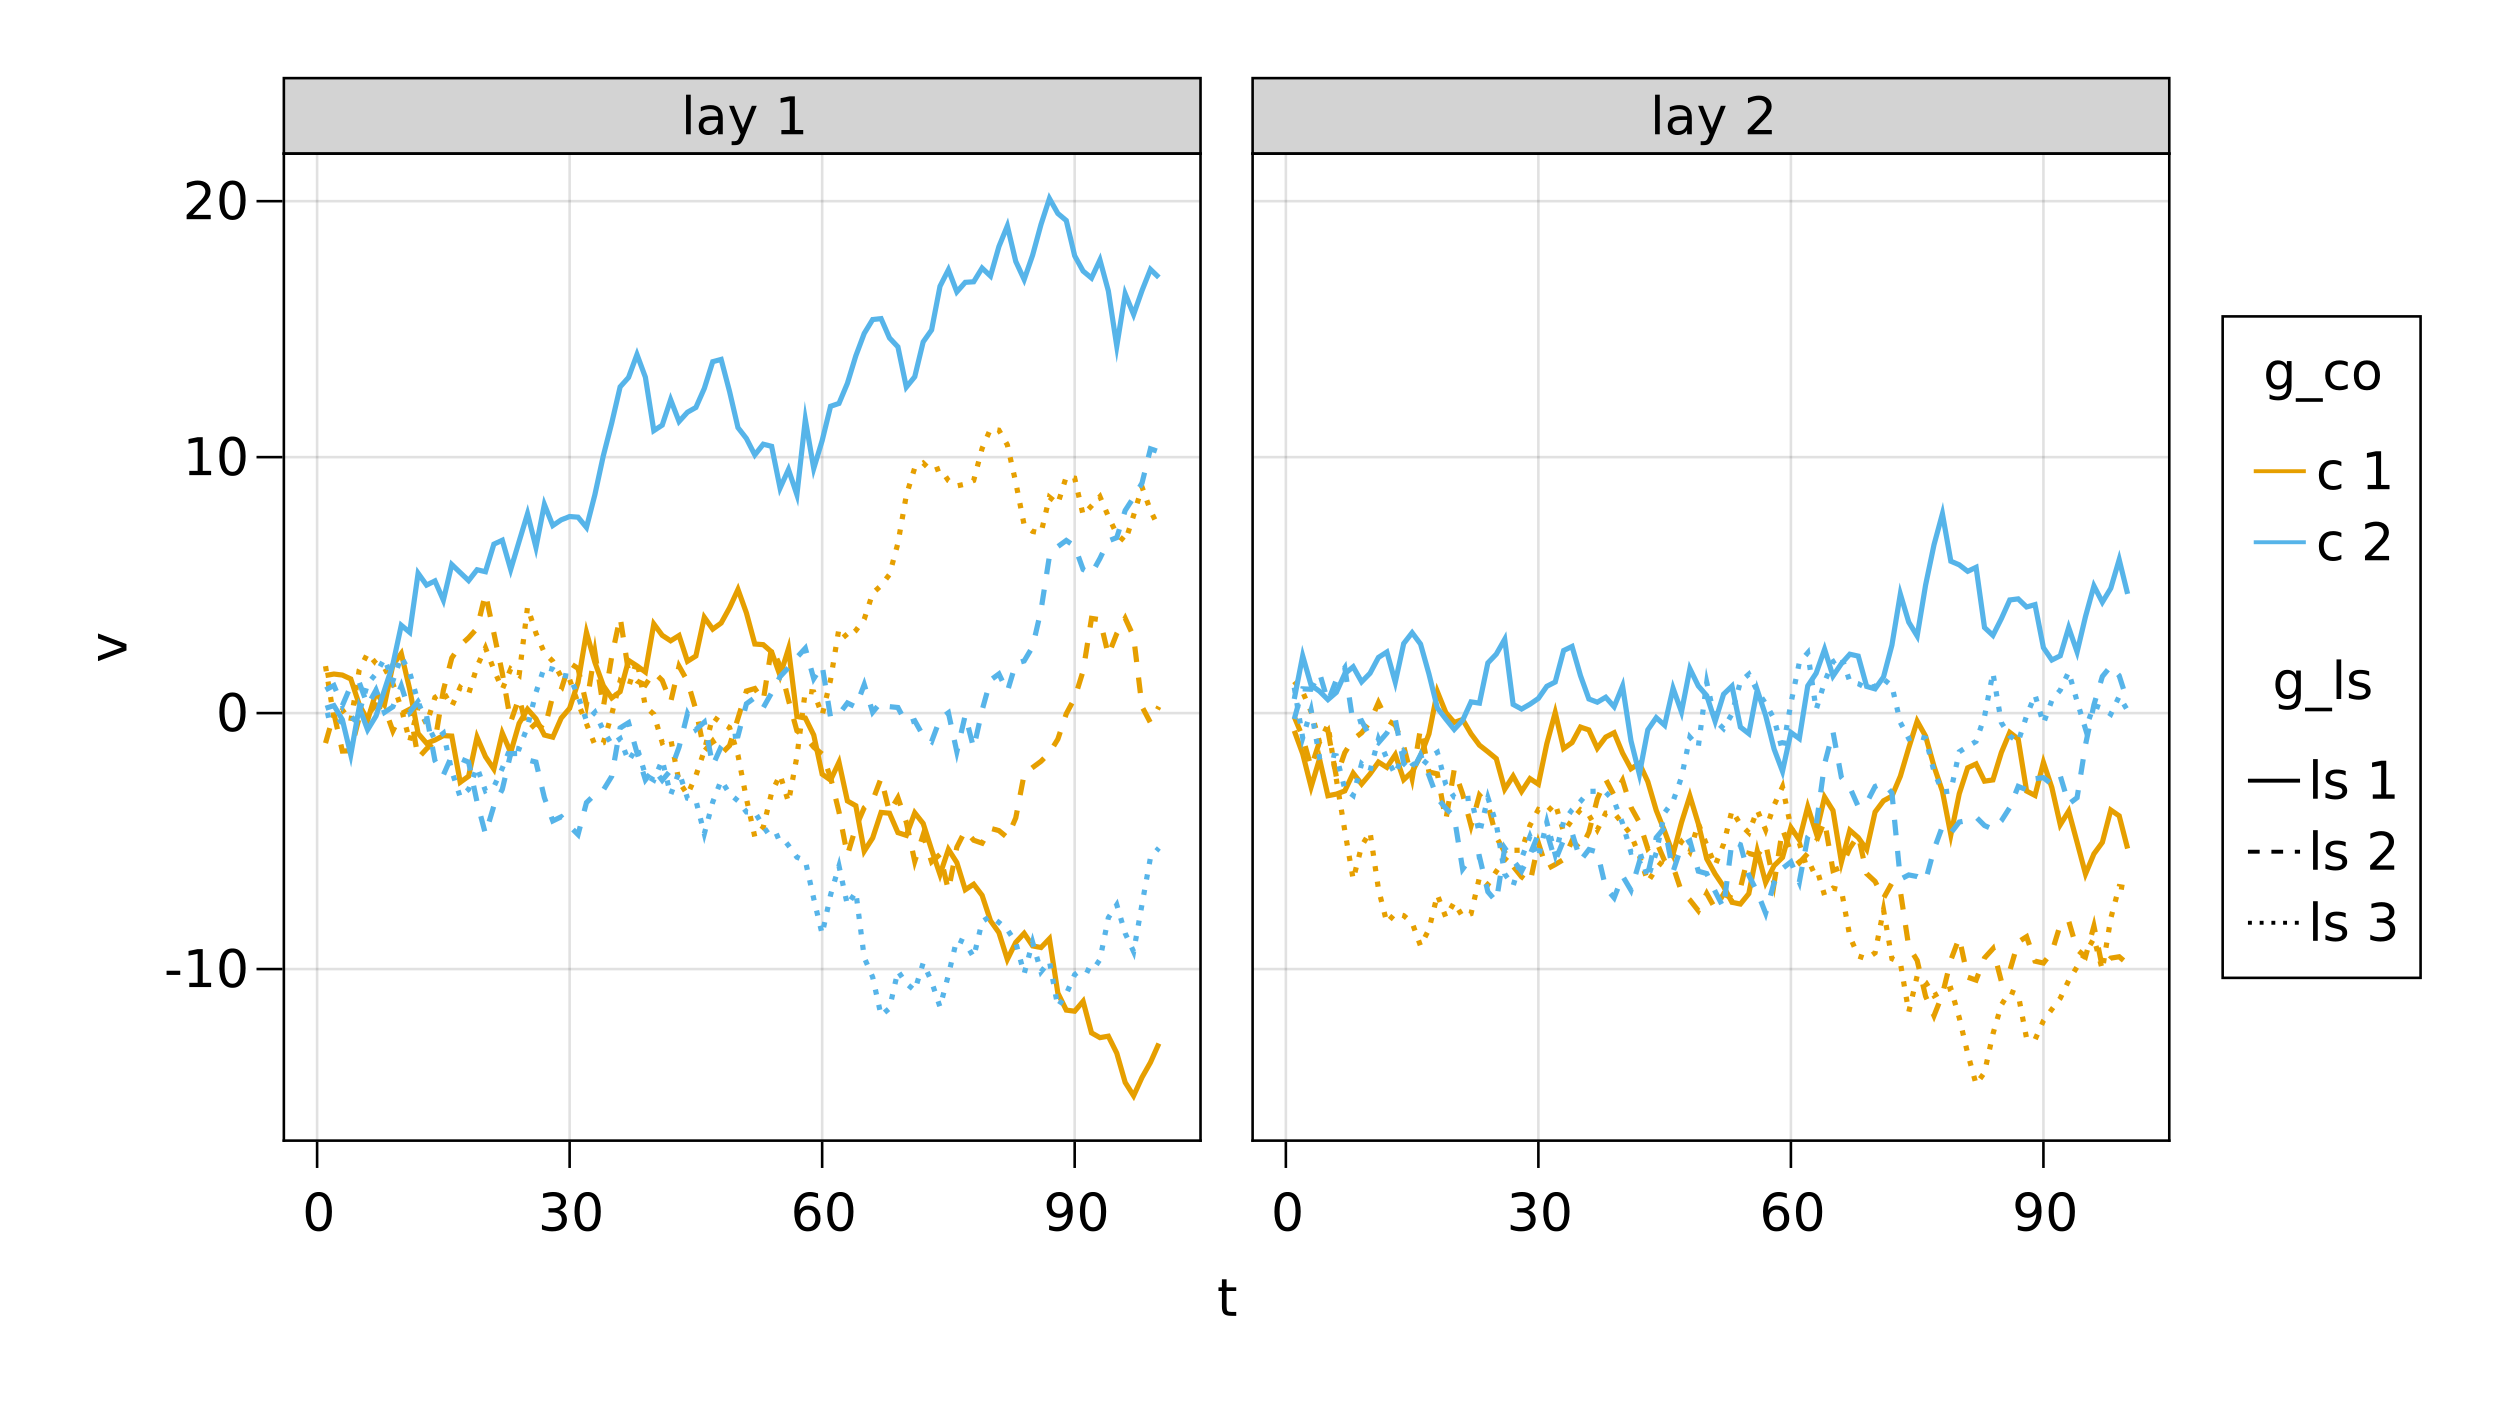 <?xml version="1.0" encoding="UTF-8"?>
<svg xmlns="http://www.w3.org/2000/svg" xmlns:xlink="http://www.w3.org/1999/xlink" width="960pt" height="540pt" viewBox="0 0 960 540" version="1.1">
<defs>
<g>
<symbol overflow="visible" id="glyph0-0">
<path style="stroke:none;" d="M 1 3.531 L 1 -14.109 L 11 -14.109 L 11 3.531 Z M 2.125 2.422 L 9.891 2.422 L 9.891 -12.984 L 2.125 -12.984 Z M 2.125 2.422 "/>
</symbol>
<symbol overflow="visible" id="glyph0-1">
<path style="stroke:none;" d="M 6.359 -13.281 C 5.336 -13.281 4.57 -12.781 4.062 -11.781 C 3.551 -10.781 3.297 -9.281 3.297 -7.281 C 3.297 -5.281 3.551 -3.781 4.062 -2.781 C 4.57 -1.781 5.336 -1.281 6.359 -1.281 C 7.379 -1.281 8.145 -1.781 8.656 -2.781 C 9.164 -3.781 9.422 -5.281 9.422 -7.281 C 9.422 -9.281 9.164 -10.781 8.656 -11.781 C 8.145 -12.781 7.379 -13.281 6.359 -13.281 Z M 6.359 -14.844 C 7.992 -14.844 9.238 -14.195 10.094 -12.906 C 10.957 -11.613 11.391 -9.738 11.391 -7.281 C 11.391 -4.82 10.957 -2.945 10.094 -1.656 C 9.238 -0.363 7.992 0.281 6.359 0.281 C 4.723 0.281 3.473 -0.363 2.609 -1.656 C 1.742 -2.945 1.312 -4.82 1.312 -7.281 C 1.312 -9.738 1.742 -11.613 2.609 -12.906 C 3.473 -14.195 4.723 -14.844 6.359 -14.844 Z M 6.359 -14.844 "/>
</symbol>
<symbol overflow="visible" id="glyph0-2">
<path style="stroke:none;" d="M 8.109 -7.859 C 9.055 -7.66 9.797 -7.238 10.328 -6.594 C 10.859 -5.957 11.125 -5.172 11.125 -4.234 C 11.125 -2.797 10.629 -1.68 9.641 -0.891 C 8.648 -0.109 7.242 0.281 5.422 0.281 C 4.805 0.281 4.176 0.219 3.531 0.094 C 2.883 -0.02 2.219 -0.195 1.531 -0.438 L 1.531 -2.344 C 2.07 -2.02 2.664 -1.773 3.312 -1.609 C 3.969 -1.453 4.648 -1.375 5.359 -1.375 C 6.598 -1.375 7.539 -1.617 8.188 -2.109 C 8.832 -2.598 9.156 -3.305 9.156 -4.234 C 9.156 -5.098 8.852 -5.77 8.25 -6.25 C 7.656 -6.738 6.82 -6.984 5.75 -6.984 L 4.047 -6.984 L 4.047 -8.609 L 5.828 -8.609 C 6.797 -8.609 7.535 -8.801 8.047 -9.188 C 8.555 -9.57 8.812 -10.129 8.812 -10.859 C 8.812 -11.609 8.547 -12.18 8.016 -12.578 C 7.492 -12.984 6.738 -13.188 5.75 -13.188 C 5.207 -13.188 4.625 -13.125 4 -13 C 3.383 -12.883 2.707 -12.707 1.969 -12.469 L 1.969 -14.219 C 2.719 -14.426 3.414 -14.582 4.062 -14.688 C 4.719 -14.789 5.336 -14.844 5.922 -14.844 C 7.422 -14.844 8.602 -14.5 9.469 -13.812 C 10.344 -13.133 10.781 -12.219 10.781 -11.062 C 10.781 -10.258 10.547 -9.578 10.078 -9.016 C 9.617 -8.461 8.961 -8.078 8.109 -7.859 Z M 8.109 -7.859 "/>
</symbol>
<symbol overflow="visible" id="glyph0-3">
<path style="stroke:none;" d="M 6.609 -8.078 C 5.723 -8.078 5.02 -7.773 4.5 -7.172 C 3.977 -6.566 3.719 -5.734 3.719 -4.672 C 3.719 -3.629 3.977 -2.801 4.5 -2.188 C 5.02 -1.582 5.723 -1.281 6.609 -1.281 C 7.492 -1.281 8.191 -1.582 8.703 -2.188 C 9.223 -2.801 9.484 -3.629 9.484 -4.672 C 9.484 -5.734 9.223 -6.566 8.703 -7.172 C 8.191 -7.773 7.492 -8.078 6.609 -8.078 Z M 10.516 -14.266 L 10.516 -12.469 C 10.023 -12.695 9.523 -12.875 9.016 -13 C 8.516 -13.125 8.016 -13.188 7.516 -13.188 C 6.211 -13.188 5.219 -12.742 4.531 -11.859 C 3.844 -10.984 3.453 -9.656 3.359 -7.875 C 3.742 -8.445 4.223 -8.883 4.797 -9.188 C 5.379 -9.488 6.02 -9.641 6.719 -9.641 C 8.188 -9.641 9.344 -9.191 10.188 -8.297 C 11.039 -7.41 11.469 -6.203 11.469 -4.672 C 11.469 -3.18 11.023 -1.984 10.141 -1.078 C 9.254 -0.172 8.078 0.281 6.609 0.281 C 4.922 0.281 3.629 -0.363 2.734 -1.656 C 1.836 -2.945 1.391 -4.82 1.391 -7.281 C 1.391 -9.582 1.938 -11.414 3.031 -12.781 C 4.125 -14.156 5.594 -14.844 7.438 -14.844 C 7.938 -14.844 8.438 -14.789 8.938 -14.688 C 9.445 -14.594 9.973 -14.453 10.516 -14.266 Z M 10.516 -14.266 "/>
</symbol>
<symbol overflow="visible" id="glyph0-4">
<path style="stroke:none;" d="M 2.203 -0.297 L 2.203 -2.094 C 2.691 -1.863 3.191 -1.688 3.703 -1.562 C 4.211 -1.438 4.711 -1.375 5.203 -1.375 C 6.504 -1.375 7.492 -1.812 8.172 -2.688 C 8.859 -3.562 9.254 -4.895 9.359 -6.688 C 8.984 -6.125 8.504 -5.691 7.922 -5.391 C 7.336 -5.086 6.695 -4.938 6 -4.938 C 4.539 -4.938 3.383 -5.379 2.531 -6.266 C 1.688 -7.148 1.266 -8.359 1.266 -9.891 C 1.266 -11.379 1.707 -12.578 2.594 -13.484 C 3.477 -14.391 4.656 -14.844 6.125 -14.844 C 7.812 -14.844 9.098 -14.195 9.984 -12.906 C 10.867 -11.613 11.312 -9.738 11.312 -7.281 C 11.312 -4.977 10.766 -3.141 9.672 -1.766 C 8.586 -0.398 7.125 0.281 5.281 0.281 C 4.789 0.281 4.289 0.227 3.781 0.125 C 3.27 0.031 2.742 -0.109 2.203 -0.297 Z M 6.125 -6.484 C 7.008 -6.484 7.707 -6.785 8.219 -7.391 C 8.738 -7.992 9 -8.828 9 -9.891 C 9 -10.93 8.738 -11.754 8.219 -12.359 C 7.707 -12.973 7.008 -13.281 6.125 -13.281 C 5.238 -13.281 4.535 -12.973 4.016 -12.359 C 3.504 -11.754 3.25 -10.93 3.25 -9.891 C 3.25 -8.828 3.504 -7.992 4.016 -7.391 C 4.535 -6.785 5.238 -6.484 6.125 -6.484 Z M 6.125 -6.484 "/>
</symbol>
<symbol overflow="visible" id="glyph0-5">
<path style="stroke:none;" d="M 0.984 -6.281 L 6.234 -6.281 L 6.234 -4.672 L 0.984 -4.672 Z M 0.984 -6.281 "/>
</symbol>
<symbol overflow="visible" id="glyph0-6">
<path style="stroke:none;" d="M 2.484 -1.656 L 5.703 -1.656 L 5.703 -12.781 L 2.203 -12.078 L 2.203 -13.875 L 5.688 -14.578 L 7.656 -14.578 L 7.656 -1.656 L 10.875 -1.656 L 10.875 0 L 2.484 0 Z M 2.484 -1.656 "/>
</symbol>
<symbol overflow="visible" id="glyph0-7">
<path style="stroke:none;" d="M 3.844 -1.656 L 10.719 -1.656 L 10.719 0 L 1.469 0 L 1.469 -1.656 C 2.219 -2.438 3.238 -3.477 4.531 -4.781 C 5.82 -6.082 6.633 -6.926 6.969 -7.312 C 7.594 -8.02 8.031 -8.617 8.281 -9.109 C 8.531 -9.598 8.656 -10.082 8.656 -10.562 C 8.656 -11.332 8.383 -11.961 7.844 -12.453 C 7.301 -12.941 6.594 -13.188 5.719 -13.188 C 5.102 -13.188 4.453 -13.078 3.766 -12.859 C 3.078 -12.648 2.344 -12.328 1.562 -11.891 L 1.562 -13.875 C 2.352 -14.195 3.094 -14.438 3.781 -14.594 C 4.477 -14.758 5.113 -14.844 5.688 -14.844 C 7.195 -14.844 8.398 -14.461 9.297 -13.703 C 10.191 -12.953 10.641 -11.945 10.641 -10.688 C 10.641 -10.082 10.523 -9.508 10.297 -8.969 C 10.078 -8.438 9.672 -7.805 9.078 -7.078 C 8.922 -6.891 8.406 -6.344 7.531 -5.438 C 6.656 -4.539 5.426 -3.281 3.844 -1.656 Z M 3.844 -1.656 "/>
</symbol>
<symbol overflow="visible" id="glyph0-8">
<path style="stroke:none;" d="M 1.891 -15.203 L 3.688 -15.203 L 3.688 0 L 1.891 0 Z M 1.891 -15.203 "/>
</symbol>
<symbol overflow="visible" id="glyph0-9">
<path style="stroke:none;" d="M 6.859 -5.5 C 5.398 -5.5 4.391 -5.332 3.828 -5 C 3.273 -4.664 3 -4.098 3 -3.297 C 3 -2.66 3.207 -2.156 3.625 -1.781 C 4.051 -1.406 4.625 -1.219 5.344 -1.219 C 6.344 -1.219 7.141 -1.57 7.734 -2.281 C 8.336 -2.988 8.641 -3.926 8.641 -5.094 L 8.641 -5.5 Z M 10.438 -6.234 L 10.438 0 L 8.641 0 L 8.641 -1.656 C 8.234 -1 7.723 -0.508 7.109 -0.188 C 6.492 0.125 5.742 0.281 4.859 0.281 C 3.742 0.281 2.852 -0.031 2.188 -0.656 C 1.531 -1.289 1.203 -2.133 1.203 -3.188 C 1.203 -4.414 1.613 -5.344 2.438 -5.969 C 3.258 -6.594 4.488 -6.906 6.125 -6.906 L 8.641 -6.906 L 8.641 -7.078 C 8.641 -7.91 8.367 -8.551 7.828 -9 C 7.285 -9.445 6.52 -9.672 5.531 -9.672 C 4.906 -9.672 4.297 -9.598 3.703 -9.453 C 3.117 -9.305 2.551 -9.082 2 -8.781 L 2 -10.438 C 2.656 -10.695 3.289 -10.891 3.906 -11.016 C 4.531 -11.141 5.133 -11.203 5.719 -11.203 C 7.301 -11.203 8.484 -10.789 9.266 -9.969 C 10.047 -9.145 10.438 -7.898 10.438 -6.234 Z M 10.438 -6.234 "/>
</symbol>
<symbol overflow="visible" id="glyph0-10">
<path style="stroke:none;" d="M 6.438 1.016 C 5.926 2.316 5.43 3.164 4.953 3.562 C 4.473 3.957 3.828 4.156 3.016 4.156 L 1.578 4.156 L 1.578 2.656 L 2.641 2.656 C 3.129 2.656 3.508 2.535 3.781 2.297 C 4.062 2.066 4.367 1.516 4.703 0.641 L 5.016 -0.172 L 0.594 -10.938 L 2.5 -10.938 L 5.922 -2.391 L 9.344 -10.938 L 11.234 -10.938 Z M 6.438 1.016 "/>
</symbol>
<symbol overflow="visible" id="glyph0-11">
<path style="stroke:none;" d=""/>
</symbol>
<symbol overflow="visible" id="glyph0-12">
<path style="stroke:none;" d="M 3.656 -14.047 L 3.656 -10.938 L 7.359 -10.938 L 7.359 -9.547 L 3.656 -9.547 L 3.656 -3.609 C 3.656 -2.711 3.773 -2.133 4.016 -1.875 C 4.266 -1.625 4.766 -1.5 5.516 -1.5 L 7.359 -1.5 L 7.359 0 L 5.516 0 C 4.129 0 3.172 -0.254 2.641 -0.766 C 2.117 -1.285 1.859 -2.234 1.859 -3.609 L 1.859 -9.547 L 0.531 -9.547 L 0.531 -10.938 L 1.859 -10.938 L 1.859 -14.047 Z M 3.656 -14.047 "/>
</symbol>
<symbol overflow="visible" id="glyph0-13">
<path style="stroke:none;" d="M 9.078 -5.594 C 9.078 -6.895 8.805 -7.906 8.266 -8.625 C 7.734 -9.344 6.984 -9.703 6.016 -9.703 C 5.055 -9.703 4.305 -9.344 3.766 -8.625 C 3.223 -7.906 2.953 -6.895 2.953 -5.594 C 2.953 -4.301 3.223 -3.297 3.766 -2.578 C 4.305 -1.859 5.055 -1.5 6.016 -1.5 C 6.984 -1.5 7.734 -1.859 8.266 -2.578 C 8.805 -3.297 9.078 -4.301 9.078 -5.594 Z M 10.875 -1.359 C 10.875 0.504 10.461 1.891 9.641 2.797 C 8.816 3.703 7.551 4.156 5.844 4.156 C 5.207 4.156 4.609 4.109 4.047 4.016 C 3.492 3.922 2.953 3.773 2.422 3.578 L 2.422 1.844 C 2.953 2.125 3.473 2.332 3.984 2.469 C 4.492 2.602 5.02 2.672 5.562 2.672 C 6.738 2.672 7.617 2.363 8.203 1.75 C 8.785 1.133 9.078 0.207 9.078 -1.031 L 9.078 -1.922 C 8.711 -1.273 8.238 -0.789 7.656 -0.469 C 7.07 -0.156 6.379 0 5.578 0 C 4.234 0 3.148 -0.508 2.328 -1.531 C 1.516 -2.551 1.109 -3.906 1.109 -5.594 C 1.109 -7.289 1.516 -8.648 2.328 -9.672 C 3.148 -10.691 4.234 -11.203 5.578 -11.203 C 6.379 -11.203 7.07 -11.039 7.656 -10.719 C 8.238 -10.406 8.711 -9.926 9.078 -9.281 L 9.078 -10.938 L 10.875 -10.938 Z M 10.875 -1.359 "/>
</symbol>
<symbol overflow="visible" id="glyph0-14">
<path style="stroke:none;" d="M 10.203 3.328 L 10.203 4.719 L -0.203 4.719 L -0.203 3.328 Z M 10.203 3.328 "/>
</symbol>
<symbol overflow="visible" id="glyph0-15">
<path style="stroke:none;" d="M 9.75 -10.516 L 9.75 -8.844 C 9.25 -9.125 8.742 -9.332 8.234 -9.469 C 7.723 -9.602 7.207 -9.672 6.688 -9.672 C 5.52 -9.672 4.613 -9.301 3.969 -8.562 C 3.32 -7.832 3 -6.797 3 -5.453 C 3 -4.117 3.32 -3.082 3.969 -2.344 C 4.613 -1.602 5.52 -1.234 6.688 -1.234 C 7.207 -1.234 7.723 -1.301 8.234 -1.438 C 8.742 -1.582 9.25 -1.797 9.75 -2.078 L 9.75 -0.422 C 9.25 -0.18 8.727 -0.004 8.188 0.109 C 7.656 0.223 7.086 0.281 6.484 0.281 C 4.836 0.281 3.531 -0.234 2.562 -1.266 C 1.594 -2.305 1.109 -3.703 1.109 -5.453 C 1.109 -7.242 1.598 -8.648 2.578 -9.672 C 3.555 -10.691 4.898 -11.203 6.609 -11.203 C 7.16 -11.203 7.695 -11.145 8.219 -11.031 C 8.75 -10.914 9.258 -10.742 9.75 -10.516 Z M 9.75 -10.516 "/>
</symbol>
<symbol overflow="visible" id="glyph0-16">
<path style="stroke:none;" d="M 6.125 -9.672 C 5.156 -9.672 4.391 -9.297 3.828 -8.547 C 3.273 -7.797 3 -6.766 3 -5.453 C 3 -4.148 3.273 -3.117 3.828 -2.359 C 4.391 -1.609 5.156 -1.234 6.125 -1.234 C 7.082 -1.234 7.836 -1.609 8.391 -2.359 C 8.953 -3.117 9.234 -4.148 9.234 -5.453 C 9.234 -6.754 8.953 -7.781 8.391 -8.531 C 7.836 -9.289 7.082 -9.672 6.125 -9.672 Z M 6.125 -11.203 C 7.688 -11.203 8.91 -10.691 9.797 -9.672 C 10.691 -8.66 11.141 -7.254 11.141 -5.453 C 11.141 -3.672 10.691 -2.27 9.797 -1.25 C 8.91 -0.227 7.688 0.281 6.125 0.281 C 4.551 0.281 3.32 -0.227 2.438 -1.25 C 1.551 -2.27 1.109 -3.672 1.109 -5.453 C 1.109 -7.254 1.551 -8.66 2.438 -9.672 C 3.32 -10.691 4.551 -11.203 6.125 -11.203 Z M 6.125 -11.203 "/>
</symbol>
<symbol overflow="visible" id="glyph0-17">
<path style="stroke:none;" d="M 8.859 -10.609 L 8.859 -8.922 C 8.348 -9.18 7.816 -9.375 7.266 -9.5 C 6.723 -9.633 6.16 -9.703 5.578 -9.703 C 4.68 -9.703 4.008 -9.562 3.562 -9.281 C 3.125 -9.008 2.906 -8.602 2.906 -8.062 C 2.906 -7.645 3.062 -7.316 3.375 -7.078 C 3.695 -6.836 4.336 -6.609 5.297 -6.391 L 5.922 -6.266 C 7.191 -5.984 8.094 -5.594 8.625 -5.094 C 9.164 -4.602 9.438 -3.91 9.438 -3.016 C 9.438 -2.004 9.035 -1.203 8.234 -0.609 C 7.43 -0.016 6.328 0.281 4.922 0.281 C 4.336 0.281 3.727 0.223 3.094 0.109 C 2.457 -0.004 1.785 -0.176 1.078 -0.406 L 1.078 -2.25 C 1.742 -1.906 2.398 -1.645 3.047 -1.469 C 3.691 -1.301 4.332 -1.219 4.969 -1.219 C 5.812 -1.219 6.457 -1.363 6.906 -1.656 C 7.363 -1.945 7.594 -2.352 7.594 -2.875 C 7.594 -3.363 7.426 -3.738 7.094 -4 C 6.77 -4.258 6.051 -4.508 4.938 -4.75 L 4.312 -4.906 C 3.195 -5.133 2.391 -5.488 1.891 -5.969 C 1.398 -6.457 1.156 -7.129 1.156 -7.984 C 1.156 -9.004 1.52 -9.797 2.25 -10.359 C 2.977 -10.922 4.016 -11.203 5.359 -11.203 C 6.023 -11.203 6.648 -11.148 7.234 -11.047 C 7.816 -10.953 8.359 -10.805 8.859 -10.609 Z M 8.859 -10.609 "/>
</symbol>
<symbol overflow="visible" id="glyph1-0">
<path style="stroke:none;" d="M 3.531 -1 L -14.109 -1 L -14.109 -11 L 3.531 -11 Z M 2.422 -2.125 L 2.422 -9.891 L -12.984 -9.891 L -12.984 -2.125 Z M 2.422 -2.125 "/>
</symbol>
<symbol overflow="visible" id="glyph1-1">
<path style="stroke:none;" d="M -10.938 -0.594 L -10.938 -2.5 L -1.766 -5.922 L -10.938 -9.344 L -10.938 -11.234 L 0 -7.141 L 0 -4.703 Z M -10.938 -0.594 "/>
</symbol>
</g>
<clipPath id="clip1">
  <path d="M 109 198 L 461 198 L 461 438 L 109 438 Z M 109 198 "/>
</clipPath>
<clipPath id="clip2">
  <path d="M 109 199 L 461 199 L 461 371 L 109 371 Z M 109 199 "/>
</clipPath>
<clipPath id="clip3">
  <path d="M 109 136 L 461 136 L 461 350 L 109 350 Z M 109 136 "/>
</clipPath>
<clipPath id="clip4">
  <path d="M 109 59 L 461 59 L 461 319 L 109 319 Z M 109 59 "/>
</clipPath>
<clipPath id="clip5">
  <path d="M 109 144 L 461 144 L 461 349 L 109 349 Z M 109 144 "/>
</clipPath>
<clipPath id="clip6">
  <path d="M 109 223 L 461 223 L 461 419 L 109 419 Z M 109 223 "/>
</clipPath>
<clipPath id="clip7">
  <path d="M 481 237 L 833 237 L 833 376 L 481 376 Z M 481 237 "/>
</clipPath>
<clipPath id="clip8">
  <path d="M 481 241 L 833 241 L 833 419 L 481 419 Z M 481 241 "/>
</clipPath>
<clipPath id="clip9">
  <path d="M 481 233 L 833 233 L 833 438 L 481 438 Z M 481 233 "/>
</clipPath>
<clipPath id="clip10">
  <path d="M 481 169 L 833 169 L 833 326 L 481 326 Z M 481 169 "/>
</clipPath>
<clipPath id="clip11">
  <path d="M 481 227 L 833 227 L 833 379 L 481 379 Z M 481 227 "/>
</clipPath>
<clipPath id="clip12">
  <path d="M 481 222 L 833 222 L 833 369 L 481 369 Z M 481 222 "/>
</clipPath>
</defs>
<g id="surface17">
<rect x="0" y="0" width="960" height="540" style="fill:rgb(100%,100%,100%);fill-opacity:1;stroke:none;"/>
<path style=" stroke:none;fill-rule:nonzero;fill:rgb(100%,100%,100%);fill-opacity:1;" d="M 109 438 L 461 438 L 461 59 L 109 59 Z M 109 438 "/>
<path style=" stroke:none;fill-rule:nonzero;fill:rgb(100%,100%,100%);fill-opacity:1;" d="M 481 438 L 833 438 L 833 59 L 481 59 Z M 481 438 "/>
<path style="fill:none;stroke-width:1;stroke-linecap:butt;stroke-linejoin:miter;stroke:rgb(0%,0%,0%);stroke-opacity:0.12;stroke-miterlimit:10;" d="M 121.77 438 L 121.77 59 M 218.738 438 L 218.738 59 M 315.707 438 L 315.707 59 M 412.676 438 L 412.676 59 "/>
<path style="fill:none;stroke-width:1;stroke-linecap:butt;stroke-linejoin:miter;stroke:rgb(0%,0%,0%);stroke-opacity:0.12;stroke-miterlimit:10;" d="M 109 372.117 L 461 372.117 M 109 273.828 L 461 273.828 M 109 175.539 L 461 175.539 M 109 77.25 L 461 77.25 "/>
<path style="fill:none;stroke-width:1;stroke-linecap:butt;stroke-linejoin:miter;stroke:rgb(0%,0%,0%);stroke-opacity:0.12;stroke-miterlimit:10;" d="M 493.77 438 L 493.77 59 M 590.738 438 L 590.738 59 M 687.707 438 L 687.707 59 M 784.676 438 L 784.676 59 "/>
<path style="fill:none;stroke-width:1;stroke-linecap:butt;stroke-linejoin:miter;stroke:rgb(0%,0%,0%);stroke-opacity:0.12;stroke-miterlimit:10;" d="M 481 372.117 L 833 372.117 M 481 273.828 L 833 273.828 M 481 175.539 L 833 175.539 M 481 77.25 L 833 77.25 "/>
<g style="fill:rgb(0%,0%,0%);fill-opacity:1;">
  <use xlink:href="#glyph0-1" x="116.07" y="472.562"/>
</g>
<g style="fill:rgb(0%,0%,0%);fill-opacity:1;">
  <use xlink:href="#glyph0-2" x="206.574" y="472.562"/>
</g>
<g style="fill:rgb(0%,0%,0%);fill-opacity:1;">
  <use xlink:href="#glyph0-1" x="219.301" y="472.562"/>
</g>
<g style="fill:rgb(0%,0%,0%);fill-opacity:1;">
  <use xlink:href="#glyph0-3" x="303.609" y="472.562"/>
</g>
<g style="fill:rgb(0%,0%,0%);fill-opacity:1;">
  <use xlink:href="#glyph0-1" x="316.332" y="472.562"/>
</g>
<g style="fill:rgb(0%,0%,0%);fill-opacity:1;">
  <use xlink:href="#glyph0-4" x="400.645" y="472.562"/>
</g>
<g style="fill:rgb(0%,0%,0%);fill-opacity:1;">
  <use xlink:href="#glyph0-1" x="413.371" y="472.562"/>
</g>
<g style="fill:rgb(0%,0%,0%);fill-opacity:1;">
  <use xlink:href="#glyph0-5" x="62.98" y="379.043"/>
</g>
<g style="fill:rgb(0%,0%,0%);fill-opacity:1;">
  <use xlink:href="#glyph0-6" x="70.195" y="379.043"/>
</g>
<g style="fill:rgb(0%,0%,0%);fill-opacity:1;">
  <use xlink:href="#glyph0-1" x="82.922" y="379.043"/>
</g>
<g style="fill:rgb(0%,0%,0%);fill-opacity:1;">
  <use xlink:href="#glyph0-1" x="82.922" y="280.75"/>
</g>
<g style="fill:rgb(0%,0%,0%);fill-opacity:1;">
  <use xlink:href="#glyph0-6" x="70.195" y="182.461"/>
</g>
<g style="fill:rgb(0%,0%,0%);fill-opacity:1;">
  <use xlink:href="#glyph0-1" x="82.922" y="182.461"/>
</g>
<g style="fill:rgb(0%,0%,0%);fill-opacity:1;">
  <use xlink:href="#glyph0-7" x="70.195" y="84.172"/>
</g>
<g style="fill:rgb(0%,0%,0%);fill-opacity:1;">
  <use xlink:href="#glyph0-1" x="82.922" y="84.172"/>
</g>
<g style="fill:rgb(0%,0%,0%);fill-opacity:1;">
  <use xlink:href="#glyph0-1" x="488.07" y="472.562"/>
</g>
<g style="fill:rgb(0%,0%,0%);fill-opacity:1;">
  <use xlink:href="#glyph0-2" x="578.574" y="472.562"/>
</g>
<g style="fill:rgb(0%,0%,0%);fill-opacity:1;">
  <use xlink:href="#glyph0-1" x="591.301" y="472.562"/>
</g>
<g style="fill:rgb(0%,0%,0%);fill-opacity:1;">
  <use xlink:href="#glyph0-3" x="675.609" y="472.562"/>
</g>
<g style="fill:rgb(0%,0%,0%);fill-opacity:1;">
  <use xlink:href="#glyph0-1" x="688.332" y="472.562"/>
</g>
<g style="fill:rgb(0%,0%,0%);fill-opacity:1;">
  <use xlink:href="#glyph0-4" x="772.645" y="472.562"/>
</g>
<g style="fill:rgb(0%,0%,0%);fill-opacity:1;">
  <use xlink:href="#glyph0-1" x="785.371" y="472.562"/>
</g>
<path style="fill-rule:nonzero;fill:rgb(82.745%,82.745%,82.745%);fill-opacity:1;stroke-width:1;stroke-linecap:butt;stroke-linejoin:miter;stroke:rgb(0%,0%,0%);stroke-opacity:1;stroke-miterlimit:10;" d="M 109 59 L 461 59 L 461 30 L 109 30 Z M 109 59 "/>
<g style="fill:rgb(0%,0%,0%);fill-opacity:1;">
  <use xlink:href="#glyph0-8" x="261.555" y="51.566"/>
</g>
<g style="fill:rgb(0%,0%,0%);fill-opacity:1;">
  <use xlink:href="#glyph0-9" x="267.109" y="51.566"/>
</g>
<g style="fill:rgb(0%,0%,0%);fill-opacity:1;">
  <use xlink:href="#glyph0-10" x="279.367" y="51.566"/>
</g>
<g style="fill:rgb(0%,0%,0%);fill-opacity:1;">
  <use xlink:href="#glyph0-11" x="291.203" y="51.566"/>
</g>
<g style="fill:rgb(0%,0%,0%);fill-opacity:1;">
  <use xlink:href="#glyph0-6" x="297.559" y="51.566"/>
</g>
<path style="fill-rule:nonzero;fill:rgb(82.745%,82.745%,82.745%);fill-opacity:1;stroke-width:1;stroke-linecap:butt;stroke-linejoin:miter;stroke:rgb(0%,0%,0%);stroke-opacity:1;stroke-miterlimit:10;" d="M 481 59 L 833 59 L 833 30 L 481 30 Z M 481 59 "/>
<g style="fill:rgb(0%,0%,0%);fill-opacity:1;">
  <use xlink:href="#glyph0-8" x="633.656" y="51.566"/>
</g>
<g style="fill:rgb(0%,0%,0%);fill-opacity:1;">
  <use xlink:href="#glyph0-9" x="639.215" y="51.566"/>
</g>
<g style="fill:rgb(0%,0%,0%);fill-opacity:1;">
  <use xlink:href="#glyph0-10" x="651.469" y="51.566"/>
</g>
<g style="fill:rgb(0%,0%,0%);fill-opacity:1;">
  <use xlink:href="#glyph0-11" x="663.305" y="51.566"/>
</g>
<g style="fill:rgb(0%,0%,0%);fill-opacity:1;">
  <use xlink:href="#glyph0-7" x="669.664" y="51.566"/>
</g>
<g style="fill:rgb(0%,0%,0%);fill-opacity:1;">
  <use xlink:href="#glyph0-12" x="467.355" y="505.281"/>
</g>
<g style="fill:rgb(0%,0%,0%);fill-opacity:1;">
  <use xlink:href="#glyph1-1" x="48.566" y="254.48"/>
</g>
<g clip-path="url(#clip1)" clip-rule="nonzero">
<path style="fill:none;stroke-width:2;stroke-linecap:butt;stroke-linejoin:miter;stroke:rgb(90.196%,62.353%,0%);stroke-opacity:1;stroke-miterlimit:10;" d="M 125 259.395 L 128.23 258.832 L 131.465 259.219 L 134.695 260.719 L 137.93 270.527 L 141.16 276.562 L 144.395 265.852 L 147.625 270.641 L 150.859 255.328 L 154.09 250.93 L 157.324 264.688 L 160.555 281.648 L 163.789 285.398 L 167.02 284.184 L 170.254 282.473 L 173.484 282.656 L 176.719 300.379 L 179.949 298.07 L 183.184 283.047 L 186.414 290.543 L 189.645 295.344 L 192.879 281.516 L 196.109 288.953 L 199.344 277.762 L 202.574 272.336 L 205.809 275.992 L 209.039 282.254 L 212.273 283.082 L 215.504 275.758 L 218.738 272 L 221.969 262.066 L 225.203 242.84 L 228.434 254.324 L 231.668 263.281 L 234.898 268 L 238.133 265.594 L 241.363 253.605 L 244.598 255.695 L 247.828 258.062 L 251.062 239.594 L 254.293 243.961 L 257.523 246.066 L 260.758 244.051 L 263.988 253.934 L 267.223 251.891 L 270.453 237.051 L 273.688 241.586 L 276.918 239.25 L 280.152 233.395 L 283.383 226.348 L 286.617 235.344 L 289.848 247.301 L 293.082 247.551 L 296.312 250.367 L 299.547 259.43 L 302.777 249.102 L 306.012 275.105 L 309.242 275.727 L 312.477 282.254 L 315.707 297.277 L 318.938 299.562 L 322.172 292.688 L 325.402 307.562 L 328.637 309.406 L 331.867 326.836 L 335.102 321.777 L 338.332 311.973 L 341.566 312.277 L 344.797 319.723 L 348.031 320.777 L 351.262 312.121 L 354.496 316.215 L 357.727 326.293 L 360.961 335.824 L 364.191 326.164 L 367.426 331.234 L 370.656 341.656 L 373.891 339.551 L 377.121 343.801 L 380.352 353.57 L 383.586 358.129 L 386.816 368.418 L 390.051 361.879 L 393.281 358.398 L 396.516 363.23 L 399.746 363.852 L 402.98 360.473 L 406.211 381.305 L 409.445 387.879 L 412.676 388.305 L 415.91 384.5 L 419.141 396.613 L 422.375 398.453 L 425.605 397.895 L 428.84 404.41 L 432.07 415.656 L 435.305 420.773 L 438.535 413.703 L 441.77 407.984 L 445 400.715 "/>
</g>
<g clip-path="url(#clip2)" clip-rule="nonzero">
<path style="fill:none;stroke-width:2;stroke-linecap:butt;stroke-linejoin:miter;stroke:rgb(90.196%,62.353%,0%);stroke-opacity:1;stroke-dasharray:6,6;stroke-miterlimit:10;" d="M 125 285.359 L 128.23 273.992 L 131.465 288.414 L 134.695 288.277 L 137.93 275.496 L 141.16 274.375 L 144.395 270.695 L 147.625 271.645 L 150.859 280.672 L 154.09 274.055 L 157.324 272.355 L 160.555 291.109 L 163.789 287.555 L 167.02 284.703 L 170.254 265.059 L 173.484 252.664 L 176.719 247.844 L 179.949 244.883 L 183.184 241.273 L 186.414 227.965 L 189.645 243.086 L 192.879 258.453 L 196.109 277.156 L 199.344 267.879 L 202.574 280.789 L 205.809 277.723 L 209.039 280.152 L 212.273 267.148 L 215.504 264.754 L 218.738 254.586 L 221.969 256.668 L 225.203 270.594 L 228.434 250.367 L 231.668 271.598 L 234.898 252.18 L 238.133 236.969 L 241.363 258.07 L 244.598 261.504 L 247.828 263.035 L 251.062 258.094 L 254.293 261.277 L 257.523 269.621 L 260.758 255.816 L 263.988 261.578 L 267.223 272.535 L 270.453 288.453 L 273.688 284.543 L 276.918 289.492 L 280.152 286.297 L 283.383 275.816 L 286.617 265.355 L 289.848 264.395 L 293.082 269.078 L 296.312 248.387 L 299.547 255.773 L 302.777 268.832 L 306.012 280.629 L 309.242 282.969 L 312.477 286.91 L 315.707 289.559 L 318.938 298.551 L 322.172 311.766 L 325.402 328.414 L 328.637 317.602 L 331.867 310.152 L 335.102 307.387 L 338.332 298.82 L 341.566 311.844 L 344.797 306.305 L 348.031 315.754 L 351.262 330.754 L 354.496 320.559 L 357.727 330.93 L 360.961 328.074 L 364.191 341.953 L 367.426 325.312 L 370.656 318.902 L 373.891 322.645 L 377.121 323.777 L 380.352 318.07 L 383.586 318.961 L 386.816 321.613 L 390.051 314.09 L 393.281 297.25 L 396.516 294.727 L 399.746 292.344 L 402.98 289.113 L 406.211 283.848 L 409.445 274.102 L 412.676 268.059 L 415.91 257.672 L 419.141 237.461 L 422.375 237.953 L 425.605 251.566 L 428.84 243.289 L 432.07 237.398 L 435.305 244.465 L 438.535 271.355 L 441.77 277.516 L 445 271.359 "/>
</g>
<g clip-path="url(#clip3)" clip-rule="nonzero">
<path style="fill:none;stroke-width:2;stroke-linecap:butt;stroke-linejoin:miter;stroke:rgb(90.196%,62.353%,0%);stroke-opacity:1;stroke-dasharray:2,4;stroke-miterlimit:10;" d="M 125 255.797 L 128.23 275.656 L 131.465 272.629 L 134.695 276.91 L 137.93 257.309 L 141.16 250.906 L 144.395 254.746 L 147.625 256.473 L 150.859 262.492 L 154.09 271.934 L 157.324 284.719 L 160.555 271.637 L 163.789 278.07 L 167.02 267.82 L 170.254 265.641 L 173.484 271.238 L 176.719 263.961 L 179.949 266.469 L 183.184 255.953 L 186.414 248.777 L 189.645 257.102 L 192.879 264.688 L 196.109 256.887 L 199.344 259.297 L 202.574 233.113 L 205.809 243.164 L 209.039 250.645 L 212.273 253.906 L 215.504 259.926 L 218.738 260.922 L 221.969 269.973 L 225.203 277.938 L 228.434 286.027 L 231.668 285.227 L 234.898 274.309 L 238.133 261.469 L 241.363 263.855 L 244.598 253.613 L 247.828 271.359 L 251.062 274.25 L 254.293 285.152 L 257.523 283.594 L 260.758 300.148 L 263.988 305.168 L 267.223 297.875 L 270.453 288.207 L 273.688 275.168 L 276.918 277.457 L 280.152 279.379 L 283.383 290 L 286.617 306.629 L 289.848 321.348 L 293.082 317.664 L 296.312 304.391 L 299.547 297.484 L 302.777 308 L 306.012 290.523 L 309.242 265.34 L 312.477 265.719 L 315.707 274.645 L 318.938 261.055 L 322.172 241.258 L 325.402 245.039 L 328.637 242.117 L 331.867 237.762 L 335.102 227.812 L 338.332 224.836 L 341.566 220.586 L 344.797 208.609 L 348.031 190.16 L 351.262 179.637 L 354.496 177.789 L 357.727 180.941 L 360.961 179.777 L 364.191 184.559 L 367.426 186.598 L 370.656 185.898 L 373.891 184.496 L 377.121 172.227 L 380.352 164.688 L 383.586 165.195 L 386.816 170.82 L 390.051 185.23 L 393.281 201.625 L 396.516 204.051 L 399.746 204.703 L 402.98 190.895 L 406.211 193.453 L 409.445 183.055 L 412.676 183.609 L 415.91 197.75 L 419.141 194.25 L 422.375 190.695 L 425.605 198.301 L 428.84 205.152 L 432.07 207.977 L 435.305 197.93 L 438.535 187 L 441.77 196.004 L 445 202.691 "/>
</g>
<g clip-path="url(#clip4)" clip-rule="nonzero">
<path style="fill:none;stroke-width:2;stroke-linecap:butt;stroke-linejoin:miter;stroke:rgb(33.725%,70.588%,91.373%);stroke-opacity:1;stroke-miterlimit:10;" d="M 125 271.984 L 128.23 270.945 L 131.465 276.352 L 134.695 289.84 L 137.93 271.602 L 141.16 280.227 L 144.395 274.926 L 147.625 264.996 L 150.859 255.133 L 154.09 240.113 L 157.324 242.828 L 160.555 220.129 L 163.789 224.672 L 167.02 223.074 L 170.254 230.477 L 173.484 216.777 L 176.719 219.871 L 179.949 222.953 L 183.184 218.793 L 186.414 219.535 L 189.645 208.957 L 192.879 207.449 L 196.109 218.688 L 199.344 207.891 L 202.574 197.258 L 205.809 210.16 L 209.039 193.711 L 212.273 201.805 L 215.504 199.625 L 218.738 198.344 L 221.969 198.594 L 225.203 202.531 L 228.434 189.957 L 231.668 175.039 L 234.898 162.453 L 238.133 148.555 L 241.363 144.941 L 244.598 136.137 L 247.828 144.844 L 251.062 165.359 L 254.293 163.254 L 257.523 153.477 L 260.758 161.855 L 263.988 158.289 L 267.223 156.465 L 270.453 149.156 L 273.688 138.887 L 276.918 138.02 L 280.152 150.34 L 283.383 164.211 L 286.617 168.375 L 289.848 174.688 L 293.082 170.574 L 296.312 171.398 L 299.547 187.438 L 302.777 180.285 L 306.012 189.98 L 309.242 161.109 L 312.477 179.891 L 315.707 169.211 L 318.938 156.016 L 322.172 154.914 L 325.402 147.199 L 328.637 136.637 L 331.867 128.02 L 335.102 122.699 L 338.332 122.348 L 341.566 129.77 L 344.797 133.203 L 348.031 148.664 L 351.262 144.672 L 354.496 131.293 L 357.727 126.707 L 360.961 109.934 L 364.191 103.578 L 367.426 112.078 L 370.656 108.418 L 373.891 108.199 L 377.121 102.938 L 380.352 105.996 L 383.586 94.668 L 386.816 86.758 L 390.051 100.387 L 393.281 107.355 L 396.516 98.016 L 399.746 86.195 L 402.98 76.227 L 406.211 81.973 L 409.445 84.684 L 412.676 98.223 L 415.91 104.09 L 419.141 106.773 L 422.375 99.816 L 425.605 111.707 L 428.84 132.922 L 432.07 112.812 L 435.305 120.75 L 438.535 111.57 L 441.77 103.434 L 445 106.547 "/>
</g>
<g clip-path="url(#clip5)" clip-rule="nonzero">
<path style="fill:none;stroke-width:2;stroke-linecap:butt;stroke-linejoin:miter;stroke:rgb(33.725%,70.588%,91.373%);stroke-opacity:1;stroke-dasharray:6,6;stroke-miterlimit:10;" d="M 125 264.922 L 128.23 263.203 L 131.465 270.93 L 134.695 263.355 L 137.93 262 L 141.16 270.844 L 144.395 264.957 L 147.625 273.555 L 150.859 271.402 L 154.09 263.355 L 157.324 273.488 L 160.555 269.387 L 163.789 274.758 L 167.02 292.082 L 170.254 297.59 L 173.484 290.25 L 176.719 291.309 L 179.949 292.656 L 183.184 307.98 L 186.414 320.242 L 189.645 309.449 L 192.879 303.109 L 196.109 289.387 L 199.344 289.32 L 202.574 291.809 L 205.809 292.629 L 209.039 306.289 L 212.273 315.238 L 215.504 313.66 L 218.738 317.258 L 221.969 320.484 L 225.203 308.199 L 228.434 305.066 L 231.668 303.391 L 234.898 298.113 L 238.133 279.52 L 241.363 277.523 L 244.598 289.066 L 247.828 299.48 L 251.062 295.309 L 254.293 299.637 L 257.523 295.797 L 260.758 286.906 L 263.988 274.055 L 267.223 280.156 L 270.453 277.324 L 273.688 293.938 L 276.918 286.715 L 280.152 282.926 L 283.383 282.609 L 286.617 270.246 L 289.848 267.879 L 293.082 271.758 L 296.312 266 L 299.547 259.84 L 302.777 256.344 L 306.012 252.445 L 309.242 248.91 L 312.477 260.625 L 315.707 255.527 L 318.938 275.48 L 322.172 274.27 L 325.402 269.949 L 328.637 271.488 L 331.867 262.887 L 335.102 273.496 L 338.332 269.582 L 341.566 271.355 L 344.797 271.68 L 348.031 277.809 L 351.262 276.762 L 354.496 282.551 L 357.727 284.797 L 360.961 276.066 L 364.191 273.711 L 367.426 288.664 L 370.656 274.609 L 373.891 287.293 L 377.121 272.75 L 380.352 261.164 L 383.586 258.797 L 386.816 265.57 L 390.051 254.758 L 393.281 253.797 L 396.516 248.359 L 399.746 234.355 L 402.98 213.52 L 406.211 209.891 L 409.445 207.535 L 412.676 209.738 L 415.91 218.668 L 419.141 220.34 L 422.375 214.441 L 425.605 207.707 L 428.84 206.453 L 432.07 196.02 L 435.305 191.012 L 438.535 185.492 L 441.77 172.355 L 445 173.469 "/>
</g>
<g clip-path="url(#clip6)" clip-rule="nonzero">
<path style="fill:none;stroke-width:2;stroke-linecap:butt;stroke-linejoin:miter;stroke:rgb(33.725%,70.588%,91.373%);stroke-opacity:1;stroke-dasharray:2,4;stroke-miterlimit:10;" d="M 125 274.887 L 128.23 274.148 L 131.465 277.742 L 134.695 277.25 L 137.93 273.602 L 141.16 262.574 L 144.395 258.688 L 147.625 252.902 L 150.859 261.512 L 154.09 252.188 L 157.324 258.227 L 160.555 269.52 L 163.789 277.496 L 167.02 284.125 L 170.254 281.539 L 173.484 296.102 L 176.719 306.074 L 179.949 303.098 L 183.184 294.641 L 186.414 303.684 L 189.645 302.133 L 192.879 295.035 L 196.109 286.863 L 199.344 287.535 L 202.574 278.984 L 205.809 265.906 L 209.039 256.16 L 212.273 257.008 L 215.504 259.215 L 218.738 259.758 L 221.969 267.262 L 225.203 276.793 L 228.434 273.531 L 231.668 280.449 L 234.898 285.887 L 238.133 283.652 L 241.363 292.262 L 244.598 286.938 L 247.828 297.598 L 251.062 299.539 L 254.293 291.875 L 257.523 305.211 L 260.758 296.445 L 263.988 306.523 L 267.223 307.402 L 270.453 320.156 L 273.688 308 L 276.918 299.617 L 280.152 304.82 L 283.383 307.527 L 286.617 311.785 L 289.848 311.836 L 293.082 317.309 L 296.312 321.965 L 299.547 320.613 L 302.777 324.668 L 306.012 329.164 L 309.242 330.48 L 312.477 345.102 L 315.707 358.695 L 318.938 343.641 L 322.172 332.555 L 325.402 347.535 L 328.637 342.504 L 331.867 367.703 L 335.102 375.223 L 338.332 389.961 L 341.566 387.176 L 344.797 372.883 L 348.031 377.664 L 351.262 380.363 L 354.496 369.781 L 357.727 376.945 L 360.961 386.668 L 364.191 374.383 L 367.426 360.609 L 370.656 362.027 L 373.891 367.594 L 377.121 353.918 L 380.352 351.793 L 383.586 354.223 L 386.816 356.973 L 390.051 361.891 L 393.281 373.906 L 396.516 361.805 L 399.746 373.184 L 402.98 369.145 L 406.211 386.609 L 409.445 381.723 L 412.676 374.254 L 415.91 371.809 L 419.141 373.332 L 422.375 368.469 L 425.605 352.418 L 428.84 347.441 L 432.07 358.379 L 435.305 365.426 L 438.535 347.254 L 441.77 329.332 L 445 325.633 "/>
</g>
<g clip-path="url(#clip7)" clip-rule="nonzero">
<path style="fill:none;stroke-width:2;stroke-linecap:butt;stroke-linejoin:miter;stroke:rgb(90.196%,62.353%,0%);stroke-opacity:1;stroke-miterlimit:10;" d="M 497 280.617 L 500.23 289.457 L 503.465 302.195 L 506.695 291.43 L 509.93 305.559 L 513.16 304.934 L 516.395 303.715 L 519.625 296.902 L 522.859 301.078 L 526.09 297.207 L 529.324 292.637 L 532.555 294.664 L 535.789 289.816 L 539.02 299.402 L 542.254 296.375 L 545.484 290.27 L 548.719 281.848 L 551.949 265.598 L 555.184 273.613 L 558.414 277.387 L 561.645 276.293 L 564.879 281.793 L 568.109 286.141 L 571.344 288.684 L 574.574 291.32 L 577.809 303.051 L 581.039 298.023 L 584.273 303.922 L 587.504 298.996 L 590.738 301.125 L 593.969 285.613 L 597.203 273.633 L 600.434 287.441 L 603.668 285.168 L 606.898 279.199 L 610.133 280.301 L 613.363 287.32 L 616.598 283.035 L 619.828 281.375 L 623.062 289.184 L 626.293 295.203 L 629.523 293.133 L 632.758 300.145 L 635.988 311.156 L 639.223 319.223 L 642.453 328.012 L 645.688 315.84 L 648.918 305.648 L 652.152 316.277 L 655.383 329.773 L 658.617 335.625 L 661.848 340.422 L 665.082 346.492 L 668.312 347.152 L 671.547 343.137 L 674.777 326.742 L 678.012 338.898 L 681.242 332.426 L 684.477 329.262 L 687.707 317.75 L 690.938 322.535 L 694.172 309.824 L 697.402 319.863 L 700.637 306.094 L 703.867 311.254 L 707.102 331.043 L 710.332 318.816 L 713.566 321.633 L 716.797 326.195 L 720.031 311.812 L 723.262 307.5 L 726.496 305.73 L 729.727 298.086 L 732.961 287.176 L 736.191 276.914 L 739.426 282.688 L 742.656 294.266 L 745.891 303.867 L 749.121 320.578 L 752.352 304.785 L 755.586 294.848 L 758.816 293.348 L 762.051 299.961 L 765.281 299.488 L 768.516 288.98 L 771.746 281.246 L 774.98 283.781 L 778.211 303.762 L 781.445 305.445 L 784.676 292.77 L 787.91 302.418 L 791.141 316.707 L 794.375 311.461 L 797.605 323.457 L 800.84 335.605 L 804.07 327.883 L 807.305 323.461 L 810.535 311.055 L 813.77 313.293 L 817 325.844 "/>
</g>
<g clip-path="url(#clip8)" clip-rule="nonzero">
<path style="fill:none;stroke-width:2;stroke-linecap:butt;stroke-linejoin:miter;stroke:rgb(90.196%,62.353%,0%);stroke-opacity:1;stroke-dasharray:6,6;stroke-miterlimit:10;" d="M 497 275.266 L 500.23 283.051 L 503.465 294.668 L 506.695 284.797 L 509.93 280.605 L 513.16 298.316 L 516.395 289.02 L 519.625 283.898 L 522.859 281.395 L 526.09 277.215 L 529.324 269.781 L 532.555 276.414 L 535.789 278.445 L 539.02 286.637 L 542.254 299.039 L 545.484 279.664 L 548.719 296.43 L 551.949 297.168 L 555.184 315.012 L 558.414 295.566 L 561.645 304.855 L 564.879 317.105 L 568.109 305.312 L 571.344 308.887 L 574.574 321.438 L 577.809 327.184 L 581.039 332.645 L 584.273 336.699 L 587.504 339.098 L 590.738 323.711 L 593.969 333.703 L 597.203 331.977 L 600.434 330.023 L 603.668 322.852 L 606.898 326.074 L 610.133 319.582 L 613.363 306.785 L 616.598 299.277 L 619.828 305.426 L 623.062 299.605 L 626.293 309.988 L 629.523 315.793 L 632.758 325.895 L 635.988 323.059 L 639.223 330.605 L 642.453 332.719 L 645.688 342.398 L 648.918 345.594 L 652.152 349.703 L 655.383 343.074 L 658.617 348.895 L 661.848 343.277 L 665.082 344.887 L 668.312 341.039 L 671.547 327.699 L 674.777 328.578 L 678.012 323.914 L 681.242 339.336 L 684.477 318.355 L 687.707 327.34 L 690.938 331.301 L 694.172 327.723 L 697.402 323.281 L 700.637 315.234 L 703.867 334.258 L 707.102 333.059 L 710.332 325.668 L 713.566 320.754 L 716.797 335.488 L 720.031 338.473 L 723.262 344.941 L 726.496 339.082 L 729.727 342.152 L 732.961 363.535 L 736.191 368.816 L 739.426 382.578 L 742.656 390.047 L 745.891 381.863 L 749.121 368.652 L 752.352 360.086 L 755.586 375.246 L 758.816 376.367 L 762.051 367.855 L 765.281 364.305 L 768.516 376.785 L 771.746 372.77 L 774.98 361.734 L 778.211 359.691 L 781.445 369.082 L 784.676 369.805 L 787.91 365.641 L 791.141 355.102 L 794.375 353.684 L 797.605 364.664 L 800.84 367.344 L 804.07 355.594 L 807.305 371.473 L 810.535 367.922 L 813.77 367.398 L 817 370.137 "/>
</g>
<g clip-path="url(#clip9)" clip-rule="nonzero">
<path style="fill:none;stroke-width:2;stroke-linecap:butt;stroke-linejoin:miter;stroke:rgb(90.196%,62.353%,0%);stroke-opacity:1;stroke-dasharray:2,4;stroke-miterlimit:10;" d="M 497 261.68 L 500.23 265.691 L 503.465 273.277 L 506.695 284.984 L 509.93 278.285 L 513.16 299.285 L 516.395 318.949 L 519.625 337.707 L 522.859 324.855 L 526.09 319.461 L 529.324 341.375 L 532.555 354.387 L 535.789 350.695 L 539.02 351.598 L 542.254 354.324 L 545.484 363.223 L 548.719 356.84 L 551.949 343.602 L 555.184 352.184 L 558.414 346.539 L 561.645 352.012 L 564.879 350.844 L 568.109 336.902 L 571.344 339.703 L 574.574 334.605 L 577.809 330.18 L 581.039 326.523 L 584.273 326.488 L 587.504 316.934 L 590.738 310.848 L 593.969 311.93 L 597.203 308.543 L 600.434 319.5 L 603.668 314.848 L 606.898 310.977 L 610.133 312.992 L 613.363 318.66 L 616.598 312.242 L 619.828 312.152 L 623.062 316.281 L 626.293 320.496 L 629.523 328.609 L 632.758 338.645 L 635.988 333.605 L 639.223 329.652 L 642.453 328.383 L 645.688 323.262 L 648.918 327.156 L 652.152 316.203 L 655.383 324.52 L 658.617 332.34 L 661.848 324.168 L 665.082 311.227 L 668.312 316.602 L 671.547 319.781 L 674.777 311.059 L 678.012 318.691 L 681.242 309.242 L 684.477 302.125 L 687.707 317.73 L 690.938 323.723 L 694.172 334.328 L 697.402 332.875 L 700.637 343.805 L 703.867 341.043 L 707.102 341.844 L 710.332 359.586 L 713.566 367.117 L 716.797 368.184 L 720.031 365.898 L 723.262 349.383 L 726.496 368.141 L 729.727 369.637 L 732.961 388.59 L 736.191 374.758 L 739.426 377.141 L 742.656 382.348 L 745.891 380.551 L 749.121 379.605 L 752.352 390.809 L 755.586 404.508 L 758.816 416.367 L 762.051 411.836 L 765.281 397.059 L 768.516 385.93 L 771.746 380.625 L 774.98 381.855 L 778.211 398.766 L 781.445 399.227 L 784.676 391.961 L 787.91 387.559 L 791.141 383.336 L 794.375 376.508 L 797.605 371.246 L 800.84 366.051 L 804.07 360.312 L 807.305 372.367 L 810.535 352.668 L 813.77 340.465 L 817 341.012 "/>
</g>
<g clip-path="url(#clip10)" clip-rule="nonzero">
<path style="fill:none;stroke-width:2;stroke-linecap:butt;stroke-linejoin:miter;stroke:rgb(33.725%,70.588%,91.373%);stroke-opacity:1;stroke-miterlimit:10;" d="M 497 268.414 L 500.23 251.863 L 503.465 263.113 L 506.695 265.441 L 509.93 268.656 L 513.16 265.863 L 516.395 258.73 L 519.625 256.051 L 522.859 261.832 L 526.09 258.535 L 529.324 252.457 L 532.555 250.379 L 535.789 261.957 L 539.02 247.117 L 542.254 242.957 L 545.484 247.316 L 548.719 258.805 L 551.949 271.863 L 555.184 276.102 L 558.414 280.105 L 561.645 276.621 L 564.879 269.52 L 568.109 270.004 L 571.344 254.559 L 574.574 251.188 L 577.809 245.484 L 581.039 270.504 L 584.273 272.266 L 587.504 270.422 L 590.738 268.191 L 593.969 263.547 L 597.203 261.895 L 600.434 249.805 L 603.668 248.246 L 606.898 259.43 L 610.133 268.406 L 613.363 269.645 L 616.598 267.746 L 619.828 271.395 L 623.062 263.445 L 626.293 284.449 L 629.523 297.309 L 632.758 280.273 L 635.988 275.586 L 639.223 278.508 L 642.453 264.273 L 645.688 273.367 L 648.918 256.793 L 652.152 263.402 L 655.383 267.117 L 658.617 277 L 661.848 266.586 L 665.082 263.473 L 668.312 279.188 L 671.547 281.719 L 674.777 264.984 L 678.012 274.746 L 681.242 287.609 L 684.477 296.188 L 687.707 281.273 L 690.938 283.617 L 694.172 263.395 L 697.402 258.52 L 700.637 249.324 L 703.867 259.602 L 707.102 254.828 L 710.332 251.215 L 713.566 251.945 L 716.797 263.594 L 720.031 264.523 L 723.262 259.984 L 726.496 247.73 L 729.727 228.109 L 732.961 238.922 L 736.191 244.215 L 739.426 224.664 L 742.656 209.215 L 745.891 197.297 L 749.121 215.508 L 752.352 216.895 L 755.586 219.383 L 758.816 217.859 L 762.051 240.973 L 765.281 243.988 L 768.516 237.578 L 771.746 230.387 L 774.98 229.969 L 778.211 233.074 L 781.445 232.18 L 784.676 248.707 L 787.91 253.438 L 791.141 251.828 L 794.375 240.992 L 797.605 250.328 L 800.84 236.719 L 804.07 224.984 L 807.305 231.238 L 810.535 225.898 L 813.77 214.891 L 817 228.059 "/>
</g>
<g clip-path="url(#clip11)" clip-rule="nonzero">
<path style="fill:none;stroke-width:2;stroke-linecap:butt;stroke-linejoin:miter;stroke:rgb(33.725%,70.588%,91.373%);stroke-opacity:1;stroke-dasharray:6,6;stroke-miterlimit:10;" d="M 497 276.113 L 500.23 264.516 L 503.465 264.676 L 506.695 258.43 L 509.93 269.434 L 513.16 261.059 L 516.395 256.387 L 519.625 277.82 L 522.859 276.816 L 526.09 282.918 L 529.324 285.215 L 532.555 281.484 L 535.789 276.148 L 539.02 293.176 L 542.254 296.266 L 545.484 289.859 L 548.719 297.758 L 551.949 306.523 L 555.184 310.387 L 558.414 313.582 L 561.645 333.746 L 564.879 329.398 L 568.109 328.93 L 571.344 342.438 L 574.574 346.23 L 577.809 325.641 L 581.039 330.281 L 584.273 334.551 L 587.504 328.18 L 590.738 320.266 L 593.969 319.52 L 597.203 330.543 L 600.434 322.551 L 603.668 319.77 L 606.898 330.445 L 610.133 326.227 L 613.363 327.141 L 616.598 340.918 L 619.828 344.766 L 623.062 336.379 L 626.293 341.855 L 629.523 330.895 L 632.758 335.617 L 635.988 321.645 L 639.223 317.754 L 642.453 334.719 L 645.688 324.855 L 648.918 322.891 L 652.152 334.535 L 655.383 335.453 L 658.617 342.297 L 661.848 348.621 L 665.082 323.074 L 668.312 324.367 L 671.547 336.148 L 674.777 342.516 L 678.012 350.68 L 681.242 338.957 L 684.477 333.477 L 687.707 330.973 L 690.938 338.742 L 694.172 321.359 L 697.402 317.051 L 700.637 293.348 L 703.867 281.039 L 707.102 298.523 L 710.332 302.359 L 713.566 309.711 L 716.797 308.238 L 720.031 301.996 L 723.262 300.672 L 726.496 304.504 L 729.727 337.645 L 732.961 335.973 L 736.191 336.586 L 739.426 338.129 L 742.656 326.199 L 745.891 317.301 L 749.121 319.867 L 752.352 315.672 L 755.586 315.035 L 758.816 313.75 L 762.051 317.004 L 765.281 318.426 L 768.516 315.195 L 771.746 310.117 L 774.98 301.984 L 778.211 303.273 L 781.445 299.027 L 784.676 298.625 L 787.91 301.203 L 791.141 297.953 L 794.375 308.738 L 797.605 306.301 L 800.84 285.969 L 804.07 270.641 L 807.305 259.77 L 810.535 255.793 L 813.77 259.469 L 817 269.527 "/>
</g>
<g clip-path="url(#clip12)" clip-rule="nonzero">
<path style="fill:none;stroke-width:2;stroke-linecap:butt;stroke-linejoin:miter;stroke:rgb(33.725%,70.588%,91.373%);stroke-opacity:1;stroke-dasharray:2,4;stroke-miterlimit:10;" d="M 497 264.027 L 500.23 283.332 L 503.465 272.617 L 506.695 290.746 L 509.93 289.602 L 513.16 290.227 L 516.395 302.949 L 519.625 305.449 L 522.859 293.281 L 526.09 296.016 L 529.324 283.758 L 532.555 291.27 L 535.789 297.363 L 539.02 288.73 L 542.254 293.297 L 545.484 294.902 L 548.719 291.016 L 551.949 288.898 L 555.184 301.242 L 558.414 306.098 L 561.645 306.785 L 564.879 306.492 L 568.109 319.973 L 571.344 306.305 L 574.574 316.387 L 577.809 335.602 L 581.039 340.133 L 584.273 329.633 L 587.504 321.188 L 590.738 329.254 L 593.969 315.699 L 597.203 328.125 L 600.434 315.508 L 603.668 310.957 L 606.898 307.75 L 610.133 303.891 L 613.363 303.844 L 616.598 304.242 L 619.828 307.621 L 623.062 316.152 L 626.293 327.25 L 629.523 326.586 L 632.758 337.246 L 635.988 327.441 L 639.223 312.055 L 642.453 307.656 L 645.688 298.508 L 648.918 283.035 L 652.152 286.723 L 655.383 262.023 L 658.617 276.609 L 661.848 279.797 L 665.082 274.133 L 668.312 261.75 L 671.547 258.891 L 674.777 265.32 L 678.012 270.184 L 681.242 276.012 L 684.477 288.254 L 687.707 270.098 L 690.938 254.422 L 694.172 250.688 L 697.402 272.488 L 700.637 261.879 L 703.867 254.102 L 707.102 252.082 L 710.332 261.699 L 713.566 262.543 L 716.797 264.238 L 720.031 263.543 L 723.262 260.785 L 726.496 263.398 L 729.727 277.418 L 732.961 283.629 L 736.191 282.645 L 739.426 283.48 L 742.656 296.199 L 745.891 304.125 L 749.121 303.73 L 752.352 288.684 L 755.586 286.637 L 758.816 284.707 L 762.051 275.156 L 765.281 258.363 L 768.516 277.496 L 771.746 282.578 L 774.98 284.828 L 778.211 274.887 L 781.445 266.852 L 784.676 277.836 L 787.91 268.941 L 791.141 264.996 L 794.375 257.988 L 797.605 269.324 L 800.84 279.957 L 804.07 270.863 L 807.305 271.977 L 810.535 274.258 L 813.77 267.379 L 817 272.871 "/>
</g>
<path style="fill:none;stroke-width:1;stroke-linecap:butt;stroke-linejoin:miter;stroke:rgb(0%,0%,0%);stroke-opacity:1;stroke-miterlimit:10;" d="M 121.77 438.5 L 121.77 448.5 M 218.738 438.5 L 218.738 448.5 M 315.707 438.5 L 315.707 448.5 M 412.676 438.5 L 412.676 448.5 "/>
<path style="fill:none;stroke-width:1;stroke-linecap:butt;stroke-linejoin:miter;stroke:rgb(0%,0%,0%);stroke-opacity:1;stroke-miterlimit:10;" d="M 108.5 372.117 L 98.5 372.117 M 108.5 273.828 L 98.5 273.828 M 108.5 175.539 L 98.5 175.539 M 108.5 77.25 L 98.5 77.25 "/>
<path style="fill:none;stroke-width:1;stroke-linecap:butt;stroke-linejoin:miter;stroke:rgb(0%,0%,0%);stroke-opacity:1;stroke-miterlimit:10;" d="M 493.77 438.5 L 493.77 448.5 M 590.738 438.5 L 590.738 448.5 M 687.707 438.5 L 687.707 448.5 M 784.676 438.5 L 784.676 448.5 "/>
<path style="fill-rule:nonzero;fill:rgb(100%,100%,100%);fill-opacity:1;stroke-width:1;stroke-linecap:butt;stroke-linejoin:miter;stroke:rgb(0%,0%,0%);stroke-opacity:1;stroke-miterlimit:10;" d="M 853.5 375.5 L 929.5 375.5 L 929.5 121.5 L 853.5 121.5 Z M 853.5 375.5 "/>
<g style="fill:rgb(0%,0%,0%);fill-opacity:1;">
  <use xlink:href="#glyph0-13" x="869.082" y="149.578"/>
</g>
<g style="fill:rgb(0%,0%,0%);fill-opacity:1;">
  <use xlink:href="#glyph0-14" x="881.777" y="149.578"/>
</g>
<g style="fill:rgb(0%,0%,0%);fill-opacity:1;">
  <use xlink:href="#glyph0-15" x="891.777" y="149.578"/>
</g>
<g style="fill:rgb(0%,0%,0%);fill-opacity:1;">
  <use xlink:href="#glyph0-16" x="902.773" y="149.578"/>
</g>
<g style="fill:rgb(0%,0%,0%);fill-opacity:1;">
  <use xlink:href="#glyph0-15" x="889.332" y="187.859"/>
</g>
<g style="fill:rgb(0%,0%,0%);fill-opacity:1;">
  <use xlink:href="#glyph0-11" x="900.328" y="187.859"/>
</g>
<g style="fill:rgb(0%,0%,0%);fill-opacity:1;">
  <use xlink:href="#glyph0-6" x="906.688" y="187.859"/>
</g>
<path style="fill:none;stroke-width:1.5;stroke-linecap:butt;stroke-linejoin:miter;stroke:rgb(90.196%,62.353%,0%);stroke-opacity:1;stroke-miterlimit:10;" d="M 865.438 180.938 L 885.438 180.938 "/>
<g style="fill:rgb(0%,0%,0%);fill-opacity:1;">
  <use xlink:href="#glyph0-15" x="889.332" y="215.141"/>
</g>
<g style="fill:rgb(0%,0%,0%);fill-opacity:1;">
  <use xlink:href="#glyph0-11" x="900.328" y="215.141"/>
</g>
<g style="fill:rgb(0%,0%,0%);fill-opacity:1;">
  <use xlink:href="#glyph0-7" x="906.688" y="215.141"/>
</g>
<path style="fill:none;stroke-width:1.5;stroke-linecap:butt;stroke-linejoin:miter;stroke:rgb(33.725%,70.588%,91.373%);stroke-opacity:1;stroke-miterlimit:10;" d="M 865.438 208.219 L 885.438 208.219 "/>
<g style="fill:rgb(0%,0%,0%);fill-opacity:1;">
  <use xlink:href="#glyph0-13" x="872.641" y="268.422"/>
</g>
<g style="fill:rgb(0%,0%,0%);fill-opacity:1;">
  <use xlink:href="#glyph0-14" x="885.336" y="268.422"/>
</g>
<g style="fill:rgb(0%,0%,0%);fill-opacity:1;">
  <use xlink:href="#glyph0-8" x="895.336" y="268.422"/>
</g>
<g style="fill:rgb(0%,0%,0%);fill-opacity:1;">
  <use xlink:href="#glyph0-17" x="900.895" y="268.422"/>
</g>
<g style="fill:rgb(0%,0%,0%);fill-opacity:1;">
  <use xlink:href="#glyph0-8" x="886.328" y="306.703"/>
</g>
<g style="fill:rgb(0%,0%,0%);fill-opacity:1;">
  <use xlink:href="#glyph0-17" x="891.887" y="306.703"/>
</g>
<g style="fill:rgb(0%,0%,0%);fill-opacity:1;">
  <use xlink:href="#glyph0-11" x="902.305" y="306.703"/>
</g>
<g style="fill:rgb(0%,0%,0%);fill-opacity:1;">
  <use xlink:href="#glyph0-6" x="908.664" y="306.703"/>
</g>
<path style="fill:none;stroke-width:1.5;stroke-linecap:butt;stroke-linejoin:miter;stroke:rgb(0%,0%,0%);stroke-opacity:1;stroke-miterlimit:10;" d="M 863.215 299.781 L 883.215 299.781 "/>
<g style="fill:rgb(0%,0%,0%);fill-opacity:1;">
  <use xlink:href="#glyph0-8" x="886.328" y="333.984"/>
</g>
<g style="fill:rgb(0%,0%,0%);fill-opacity:1;">
  <use xlink:href="#glyph0-17" x="891.887" y="333.984"/>
</g>
<g style="fill:rgb(0%,0%,0%);fill-opacity:1;">
  <use xlink:href="#glyph0-11" x="902.305" y="333.984"/>
</g>
<g style="fill:rgb(0%,0%,0%);fill-opacity:1;">
  <use xlink:href="#glyph0-7" x="908.664" y="333.984"/>
</g>
<path style="fill:none;stroke-width:1.5;stroke-linecap:butt;stroke-linejoin:miter;stroke:rgb(0%,0%,0%);stroke-opacity:1;stroke-dasharray:4.5,4.5;stroke-miterlimit:10;" d="M 863.215 327.062 L 883.215 327.062 "/>
<g style="fill:rgb(0%,0%,0%);fill-opacity:1;">
  <use xlink:href="#glyph0-8" x="886.328" y="361.266"/>
</g>
<g style="fill:rgb(0%,0%,0%);fill-opacity:1;">
  <use xlink:href="#glyph0-17" x="891.887" y="361.266"/>
</g>
<g style="fill:rgb(0%,0%,0%);fill-opacity:1;">
  <use xlink:href="#glyph0-11" x="902.305" y="361.266"/>
</g>
<g style="fill:rgb(0%,0%,0%);fill-opacity:1;">
  <use xlink:href="#glyph0-2" x="908.664" y="361.266"/>
</g>
<path style="fill:none;stroke-width:1.5;stroke-linecap:butt;stroke-linejoin:miter;stroke:rgb(0%,0%,0%);stroke-opacity:1;stroke-dasharray:1.5,3;stroke-miterlimit:10;" d="M 863.215 354.344 L 883.215 354.344 "/>
<path style="fill:none;stroke-width:1;stroke-linecap:butt;stroke-linejoin:miter;stroke:rgb(0%,0%,0%);stroke-opacity:1;stroke-miterlimit:10;" d="M 108.5 438 L 461.5 438 "/>
<path style="fill:none;stroke-width:1;stroke-linecap:butt;stroke-linejoin:miter;stroke:rgb(0%,0%,0%);stroke-opacity:1;stroke-miterlimit:10;" d="M 109 438.5 L 109 58.5 "/>
<path style="fill:none;stroke-width:1;stroke-linecap:butt;stroke-linejoin:miter;stroke:rgb(0%,0%,0%);stroke-opacity:1;stroke-miterlimit:10;" d="M 108.5 59 L 461.5 59 "/>
<path style="fill:none;stroke-width:1;stroke-linecap:butt;stroke-linejoin:miter;stroke:rgb(0%,0%,0%);stroke-opacity:1;stroke-miterlimit:10;" d="M 461 438.5 L 461 58.5 "/>
<path style="fill:none;stroke-width:1;stroke-linecap:butt;stroke-linejoin:miter;stroke:rgb(0%,0%,0%);stroke-opacity:1;stroke-miterlimit:10;" d="M 480.5 438 L 833.5 438 "/>
<path style="fill:none;stroke-width:1;stroke-linecap:butt;stroke-linejoin:miter;stroke:rgb(0%,0%,0%);stroke-opacity:1;stroke-miterlimit:10;" d="M 481 438.5 L 481 58.5 "/>
<path style="fill:none;stroke-width:1;stroke-linecap:butt;stroke-linejoin:miter;stroke:rgb(0%,0%,0%);stroke-opacity:1;stroke-miterlimit:10;" d="M 480.5 59 L 833.5 59 "/>
<path style="fill:none;stroke-width:1;stroke-linecap:butt;stroke-linejoin:miter;stroke:rgb(0%,0%,0%);stroke-opacity:1;stroke-miterlimit:10;" d="M 833 438.5 L 833 58.5 "/>
</g>
</svg>
